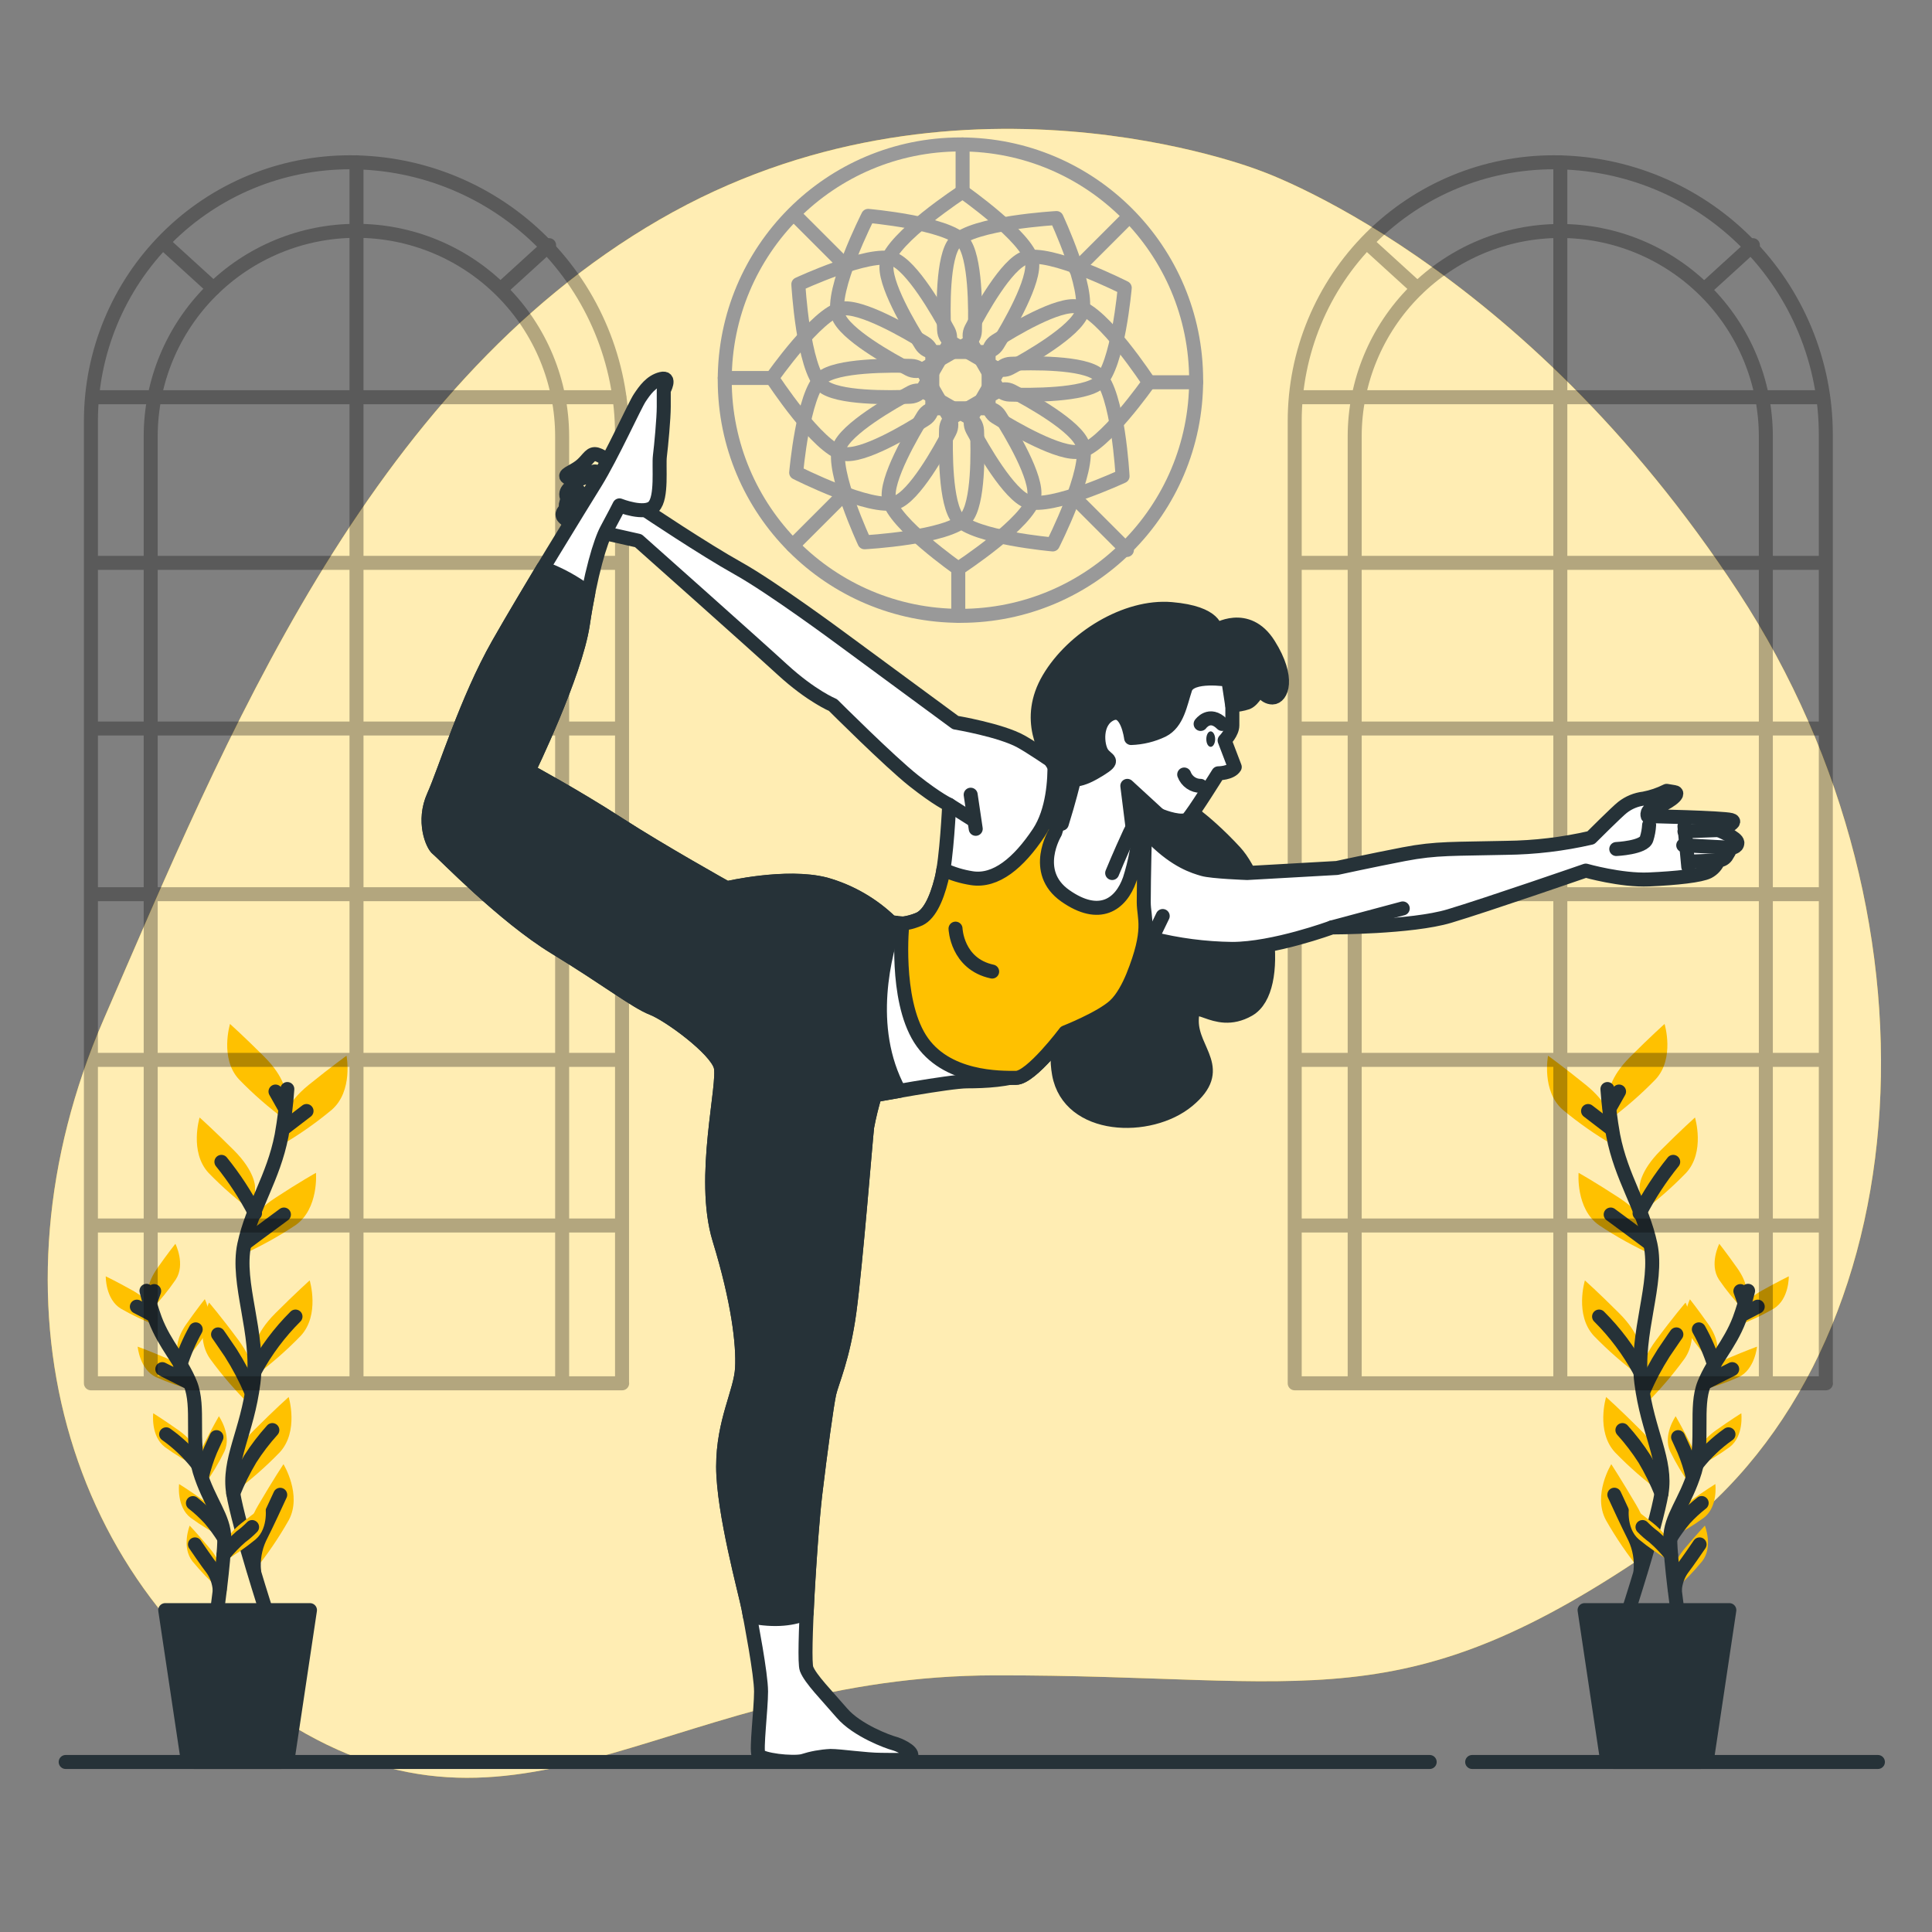 <svg width="138" height="138" viewBox="0 0 138 138" fill="none" xmlns="http://www.w3.org/2000/svg">
<rect x="0" y="0" width="138" height="138" fill="#808080" stroke="none"/>
<path d="M89.929 12.161C89.929 12.161 68.031 3.558 47.088 15.699C26.145 27.84 16.085 52.821 7.405 72.814C-1.275 92.808 4.59 113.555 21.089 123.4C37.588 133.244 48.267 119.707 71.045 119.668C93.823 119.629 100.042 123.182 118.597 110.35C137.153 97.519 139.725 66.066 124.178 42.305C108.631 18.544 89.929 12.161 89.929 12.161Z" fill="#FFC100"/>
<path opacity="0.7" d="M89.929 12.161C89.929 12.161 68.031 3.558 47.088 15.699C26.145 27.84 16.085 52.821 7.405 72.814C-1.275 92.808 4.59 113.555 21.089 123.4C37.588 133.244 48.267 119.707 71.045 119.668C93.823 119.629 100.042 123.182 118.597 110.35C137.153 97.519 139.725 66.066 124.178 42.305C108.631 18.544 89.929 12.161 89.929 12.161Z" fill="white"/>
<path d="M114.937 78.061C114.937 78.061 114.937 76.993 116.436 75.494C117.935 73.996 118.898 73.14 118.898 73.14C118.898 73.14 119.646 75.602 118.255 77.098C117.234 78.152 116.126 79.118 114.943 79.988L114.937 78.061Z" fill="#FFC100"/>
<path d="M117.112 84.746C117.112 84.746 117.112 83.675 118.611 82.176C120.11 80.678 121.07 79.822 121.07 79.822C121.07 79.822 121.821 82.284 120.43 83.783C119.408 84.837 118.301 85.803 117.118 86.672L117.112 84.746Z" fill="#FFC100"/>
<path d="M115.031 79.885C115.031 79.885 114.918 78.82 113.27 77.49C111.623 76.159 110.574 75.409 110.574 75.409C110.574 75.409 110.091 77.934 111.631 79.273C112.761 80.212 113.966 81.056 115.236 81.795L115.031 79.885Z" fill="#FFC100"/>
<path d="M117.659 87.768C117.659 87.768 117.435 86.722 115.655 85.56C113.875 84.398 112.757 83.774 112.757 83.774C112.757 83.774 112.539 86.338 114.214 87.511C115.435 88.328 116.722 89.04 118.062 89.642L117.659 87.768Z" fill="#FFC100"/>
<path d="M117.165 96.382C117.165 96.382 117.165 95.311 115.666 93.812C114.167 92.314 113.207 91.458 113.207 91.458C113.207 91.458 112.456 93.92 113.847 95.419C114.869 96.473 115.977 97.439 117.159 98.308L117.165 96.382Z" fill="#FFC100"/>
<path d="M117.19 98.482C117.19 98.482 117.038 97.422 118.294 95.722C119.549 94.022 120.397 93.042 120.397 93.042C120.397 93.042 121.501 95.372 120.322 97.053C119.459 98.241 118.498 99.356 117.449 100.384L117.19 98.482Z" fill="#FFC100"/>
<path d="M118.68 104.706C118.68 104.706 118.68 103.635 117.181 102.139C115.683 100.643 114.722 99.785 114.722 99.785C114.722 99.785 113.971 102.244 115.362 103.743C116.384 104.797 117.492 105.764 118.674 106.633L118.68 104.706Z" fill="#FFC100"/>
<path d="M117.667 110.35C117.667 110.35 117.943 109.315 116.867 107.485C115.79 105.656 115.092 104.585 115.092 104.585C115.092 104.585 113.742 106.776 114.708 108.578C115.434 109.857 116.265 111.073 117.192 112.213L117.667 110.35Z" fill="#FFC100"/>
<path d="M114.816 77.788C114.893 78.898 115.03 80.004 115.227 81.1C115.818 84.158 117.3 86.134 117.891 88.897C118.481 91.66 116.787 95.22 117.239 98.769C117.692 102.319 119.075 104.289 118.68 106.663C118.285 109.037 116.196 115.456 116.196 115.456" stroke="#263238" stroke-linecap="round" stroke-linejoin="round"/>
<path d="M115.048 80.595L113.433 79.358" stroke="#263238" stroke-linecap="round" stroke-linejoin="round"/>
<path d="M114.971 79.168L115.647 77.967" stroke="#263238" stroke-linecap="round" stroke-linejoin="round"/>
<path d="M117.789 88.781C117.789 88.781 116.436 87.768 115.048 86.752" stroke="#263238" stroke-linecap="round" stroke-linejoin="round"/>
<path d="M117.112 86.664C117.786 85.361 118.591 84.13 119.514 82.99" stroke="#263238" stroke-linecap="round" stroke-linejoin="round"/>
<path d="M117.112 97.903C116.34 96.482 115.366 95.18 114.22 94.039" stroke="#263238" stroke-linecap="round" stroke-linejoin="round"/>
<path d="M117.375 99.407C117.785 98.441 118.275 97.512 118.84 96.628C119.627 95.463 119.74 95.314 119.74 95.314" stroke="#263238" stroke-linecap="round" stroke-linejoin="round"/>
<path d="M118.68 106.674C118.338 105.823 117.931 105 117.463 104.212C116.995 103.482 116.468 102.791 115.887 102.148" stroke="#263238" stroke-linecap="round" stroke-linejoin="round"/>
<path d="M117.179 112.213C117.256 111.401 117.116 110.583 116.773 109.842C116.221 108.755 115.572 107.328 115.31 106.765" stroke="#263238" stroke-linecap="round" stroke-linejoin="round"/>
<path d="M124.752 92.358C124.752 92.358 124.871 91.687 124.092 90.583C123.314 89.479 122.806 88.842 122.806 88.842C122.806 88.842 122.069 90.302 122.779 91.395C123.305 92.166 123.896 92.892 124.545 93.564L124.752 92.358Z" fill="#FFC100"/>
<path d="M122.66 96.324C122.66 96.324 122.776 95.651 121.998 94.549C121.219 93.448 120.711 92.808 120.711 92.808C120.711 92.808 119.974 94.268 120.684 95.358C121.211 96.13 121.802 96.857 122.45 97.53L122.66 96.324Z" fill="#FFC100"/>
<path d="M124.49 93.49C124.49 93.49 124.677 92.835 125.856 92.178C127.035 91.522 127.771 91.166 127.771 91.166C127.771 91.166 127.802 92.805 126.69 93.478C125.879 93.945 125.032 94.343 124.156 94.668L124.49 93.49Z" fill="#FFC100"/>
<path d="M121.992 98.154C121.992 98.154 122.246 97.522 123.488 96.995C124.73 96.468 125.5 96.189 125.5 96.189C125.5 96.189 125.356 97.82 124.181 98.372C123.326 98.752 122.44 99.059 121.534 99.291L121.992 98.154Z" fill="#FFC100"/>
<path d="M121.363 103.602C121.363 103.602 121.479 102.931 122.58 102.156C123.681 101.38 124.379 100.947 124.379 100.947C124.379 100.947 124.581 102.57 123.551 103.359C122.796 103.909 121.995 104.395 121.159 104.811L121.363 103.602Z" fill="#FFC100"/>
<path d="M121.12 104.919C121.12 104.919 121.33 104.27 120.717 103.069C120.104 101.869 119.69 101.16 119.69 101.16C119.69 101.16 118.752 102.504 119.301 103.682C119.712 104.521 120.193 105.325 120.739 106.083L121.12 104.919Z" fill="#FFC100"/>
<path d="M119.232 110.331C119.232 110.331 119.155 109.655 118.1 108.816C117.046 107.977 116.373 107.505 116.373 107.505C116.373 107.505 116.077 109.117 117.065 109.961C117.789 110.554 118.561 111.085 119.373 111.548L119.232 110.331Z" fill="#FFC100"/>
<path d="M119.508 108.661C119.508 108.661 119.624 107.991 120.728 107.212C121.832 106.434 122.525 106.003 122.525 106.003C122.525 106.003 122.729 107.629 121.697 108.416C120.94 108.966 120.139 109.452 119.301 109.867L119.508 108.661Z" fill="#FFC100"/>
<path d="M119.53 112.307C119.53 112.307 119.475 111.628 120.344 110.599C121.214 109.569 121.777 108.973 121.777 108.973C121.777 108.973 122.384 110.494 121.584 111.518C120.991 112.242 120.339 112.915 119.635 113.53L119.53 112.307Z" fill="#FFC100"/>
<path d="M124.862 92.201C124.693 92.891 124.487 93.572 124.244 94.24C123.54 96.092 122.398 97.171 121.727 98.838C121.056 100.505 121.727 102.926 121.065 105.101C120.402 107.276 119.312 108.366 119.304 109.895C119.295 111.424 119.897 115.669 119.897 115.669" stroke="#263238" stroke-linecap="round" stroke-linejoin="round"/>
<path d="M124.404 93.934L125.552 93.332" stroke="#263238" stroke-linecap="round" stroke-linejoin="round"/>
<path d="M124.606 93.048L124.313 92.22" stroke="#263238" stroke-linecap="round" stroke-linejoin="round"/>
<path d="M121.796 98.769C121.796 98.769 122.754 98.281 123.728 97.795" stroke="#263238" stroke-linecap="round" stroke-linejoin="round"/>
<path d="M122.45 97.519C122.171 96.629 121.801 95.77 121.346 94.955" stroke="#263238" stroke-linecap="round" stroke-linejoin="round"/>
<path d="M121.23 104.563C121.869 103.755 122.621 103.044 123.463 102.451" stroke="#263238" stroke-linecap="round" stroke-linejoin="round"/>
<path d="M120.902 105.476C120.749 104.826 120.543 104.19 120.286 103.575C119.919 102.76 119.864 102.653 119.864 102.653" stroke="#263238" stroke-linecap="round" stroke-linejoin="round"/>
<path d="M119.356 111.054C118.984 110.592 118.571 110.163 118.122 109.773C117.837 109.563 117.569 109.329 117.322 109.075" stroke="#263238" stroke-linecap="round" stroke-linejoin="round"/>
<path d="M119.304 109.895C119.611 109.398 119.955 108.926 120.333 108.482C120.706 108.075 121.113 107.699 121.548 107.359" stroke="#263238" stroke-linecap="round" stroke-linejoin="round"/>
<path d="M119.635 113.53C119.673 113.012 119.85 112.513 120.146 112.086C120.618 111.465 121.172 110.64 121.399 110.314" stroke="#263238" stroke-linecap="round" stroke-linejoin="round"/>
<path d="M115.227 125.856H121.481C121.612 125.856 121.737 125.804 121.829 125.712C121.921 125.62 121.973 125.495 121.973 125.365L123.524 115.009H113.185L114.736 125.365C114.736 125.495 114.788 125.62 114.88 125.712C114.972 125.804 115.097 125.856 115.227 125.856Z" fill="#263238" stroke="#263238" stroke-linecap="round" stroke-linejoin="round"/>
<path d="M20.388 78.061C20.388 78.061 20.388 76.993 18.889 75.494C17.391 73.996 16.43 73.14 16.43 73.14C16.43 73.14 15.68 75.602 17.071 77.098C18.092 78.152 19.2 79.118 20.383 79.988L20.388 78.061Z" fill="#FFC100"/>
<path d="M18.216 84.746C18.216 84.746 18.216 83.675 16.72 82.176C15.224 80.678 14.258 79.822 14.258 79.822C14.258 79.822 13.51 82.284 14.901 83.783C15.924 84.834 17.033 85.797 18.216 86.664V84.746Z" fill="#FFC100"/>
<path d="M20.294 79.885C20.294 79.885 20.407 78.82 22.055 77.49C23.703 76.159 24.752 75.409 24.752 75.409C24.752 75.409 25.238 77.934 23.695 79.273C22.566 80.213 21.36 81.056 20.09 81.795L20.294 79.885Z" fill="#FFC100"/>
<path d="M17.664 87.768C17.664 87.768 17.89 86.722 19.668 85.56C21.445 84.398 22.569 83.774 22.569 83.774C22.569 83.774 22.784 86.338 21.111 87.511C19.885 88.328 18.592 89.041 17.247 89.642L17.664 87.768Z" fill="#FFC100"/>
<path d="M18.161 96.382C18.161 96.382 18.161 95.311 19.66 93.812C21.158 92.314 22.121 91.458 22.121 91.458C22.121 91.458 22.869 93.92 21.478 95.419C20.457 96.473 19.349 97.439 18.166 98.308L18.161 96.382Z" fill="#FFC100"/>
<path d="M18.136 98.482C18.136 98.482 18.288 97.422 17.032 95.722C15.776 94.022 14.932 93.042 14.932 93.042C14.932 93.042 13.828 95.372 15.003 97.053C15.867 98.241 16.828 99.356 17.877 100.384L18.136 98.482Z" fill="#FFC100"/>
<path d="M16.659 104.706C16.659 104.706 16.659 103.635 18.158 102.139C19.657 100.643 20.62 99.785 20.62 99.785C20.62 99.785 21.368 102.244 19.977 103.743C18.956 104.797 17.848 105.764 16.665 106.633L16.659 104.706Z" fill="#FFC100"/>
<path d="M17.664 110.35C17.664 110.35 17.388 109.315 18.462 107.485C19.535 105.656 20.247 104.585 20.247 104.585C20.247 104.585 21.594 106.776 20.628 108.578C19.904 109.858 19.073 111.074 18.144 112.213L17.664 110.35Z" fill="#FFC100"/>
<path d="M20.523 77.788C20.448 78.898 20.311 80.004 20.115 81.1C19.521 84.158 18.042 86.134 17.449 88.897C16.855 91.66 18.553 95.22 18.103 98.769C17.653 102.319 16.265 104.289 16.659 106.663C17.054 109.037 19.127 115.445 19.127 115.445" stroke="#263238" stroke-linecap="round" stroke-linejoin="round"/>
<path d="M20.28 80.595L21.895 79.358" stroke="#263238" stroke-linecap="round" stroke-linejoin="round"/>
<path d="M20.355 79.168L19.679 77.967" stroke="#263238" stroke-linecap="round" stroke-linejoin="round"/>
<path d="M17.54 88.781C17.54 88.781 18.889 87.768 20.28 86.752" stroke="#263238" stroke-linecap="round" stroke-linejoin="round"/>
<path d="M18.216 86.664C17.542 85.361 16.738 84.13 15.815 82.99" stroke="#263238" stroke-linecap="round" stroke-linejoin="round"/>
<path d="M18.216 97.903C18.987 96.481 19.96 95.18 21.106 94.039" stroke="#263238" stroke-linecap="round" stroke-linejoin="round"/>
<path d="M17.94 99.407C17.53 98.442 17.04 97.512 16.477 96.628C15.688 95.463 15.575 95.314 15.575 95.314" stroke="#263238" stroke-linecap="round" stroke-linejoin="round"/>
<path d="M16.659 106.674C17.001 105.823 17.408 105 17.877 104.212C18.344 103.482 18.871 102.791 19.453 102.148" stroke="#263238" stroke-linecap="round" stroke-linejoin="round"/>
<path d="M18.147 112.213C18.07 111.403 18.21 110.587 18.553 109.848C19.105 108.761 19.753 107.334 20.015 106.771" stroke="#263238" stroke-linecap="round" stroke-linejoin="round"/>
<path d="M10.579 92.358C10.579 92.358 10.463 91.687 11.239 90.583C12.014 89.479 12.528 88.842 12.528 88.842C12.528 88.842 13.265 90.302 12.555 91.395C12.028 92.166 11.438 92.892 10.789 93.564L10.579 92.358Z" fill="#FFC100"/>
<path d="M12.668 96.324C12.668 96.324 12.553 95.651 13.328 94.549C14.104 93.448 14.628 92.797 14.628 92.797C14.628 92.797 15.365 94.257 14.653 95.347C14.126 96.119 13.535 96.846 12.886 97.519L12.668 96.324Z" fill="#FFC100"/>
<path d="M10.836 93.49C10.836 93.49 10.648 92.835 9.472 92.178C8.297 91.522 7.554 91.166 7.554 91.166C7.554 91.166 7.524 92.805 8.639 93.478C9.449 93.945 10.296 94.343 11.172 94.668L10.836 93.49Z" fill="#FFC100"/>
<path d="M13.339 98.154C13.339 98.154 13.085 97.522 11.846 96.995C10.607 96.468 9.834 96.189 9.834 96.189C9.834 96.189 9.975 97.82 11.153 98.372C12.008 98.752 12.893 99.059 13.8 99.291L13.339 98.154Z" fill="#FFC100"/>
<path d="M13.963 103.602C13.963 103.602 13.847 102.931 12.746 102.156C11.645 101.38 10.946 100.947 10.946 100.947C10.946 100.947 10.745 102.57 11.774 103.359C12.53 103.909 13.33 104.395 14.167 104.811L13.963 103.602Z" fill="#FFC100"/>
<path d="M14.209 104.919C14.209 104.919 13.996 104.27 14.609 103.069C15.221 101.869 15.635 101.16 15.635 101.16C15.635 101.16 16.574 102.504 16.027 103.682C15.615 104.521 15.133 105.324 14.587 106.083L14.209 104.919Z" fill="#FFC100"/>
<path d="M16.088 110.331C16.088 110.331 16.165 109.655 17.222 108.816C18.279 107.977 18.947 107.505 18.947 107.505C18.947 107.505 19.243 109.117 18.255 109.961C17.531 110.554 16.759 111.085 15.947 111.548L16.088 110.331Z" fill="#FFC100"/>
<path d="M15.809 108.661C15.809 108.661 15.693 107.991 14.592 107.212C13.491 106.434 12.793 106.003 12.793 106.003C12.793 106.003 12.591 107.629 13.621 108.416C14.374 108.965 15.173 109.451 16.008 109.867L15.809 108.661Z" fill="#FFC100"/>
<path d="M15.796 112.307C15.796 112.307 15.853 111.628 14.984 110.599C14.115 109.569 13.549 108.973 13.549 108.973C13.549 108.973 12.942 110.494 13.742 111.518C14.334 112.242 14.986 112.915 15.691 113.53L15.796 112.307Z" fill="#FFC100"/>
<path d="M10.463 92.201C10.632 92.891 10.838 93.572 11.081 94.24C11.785 96.092 12.928 97.171 13.598 98.838C14.269 100.505 13.598 102.926 14.261 105.101C14.923 107.276 16.014 108.366 16.022 109.895C16.03 111.424 15.428 115.669 15.428 115.669" stroke="#263238" stroke-linecap="round" stroke-linejoin="round"/>
<path d="M10.921 93.934L9.776 93.332" stroke="#263238" stroke-linecap="round" stroke-linejoin="round"/>
<path d="M10.72 93.048L11.012 92.22" stroke="#263238" stroke-linecap="round" stroke-linejoin="round"/>
<path d="M13.524 98.769C13.524 98.769 12.566 98.281 11.592 97.795" stroke="#263238" stroke-linecap="round" stroke-linejoin="round"/>
<path d="M12.875 97.519C13.155 96.629 13.525 95.77 13.979 94.955" stroke="#263238" stroke-linecap="round" stroke-linejoin="round"/>
<path d="M14.095 104.563C13.458 103.756 12.708 103.044 11.868 102.451" stroke="#263238" stroke-linecap="round" stroke-linejoin="round"/>
<path d="M14.424 105.476C14.576 104.826 14.782 104.19 15.039 103.575C15.409 102.76 15.461 102.653 15.461 102.653" stroke="#263238" stroke-linecap="round" stroke-linejoin="round"/>
<path d="M15.972 111.054C16.344 110.592 16.756 110.163 17.203 109.773C17.489 109.562 17.758 109.329 18.006 109.075" stroke="#263238" stroke-linecap="round" stroke-linejoin="round"/>
<path d="M16.022 109.895C15.715 109.398 15.371 108.926 14.992 108.482C14.62 108.076 14.215 107.702 13.781 107.364" stroke="#263238" stroke-linecap="round" stroke-linejoin="round"/>
<path d="M15.691 113.53C15.652 113.012 15.476 112.513 15.18 112.086C14.708 111.465 14.153 110.64 13.927 110.314" stroke="#263238" stroke-linecap="round" stroke-linejoin="round"/>
<path d="M20.098 125.856H13.844C13.714 125.856 13.589 125.804 13.497 125.712C13.405 125.62 13.353 125.495 13.353 125.365L11.802 115.009H22.141L20.59 125.365C20.59 125.495 20.538 125.62 20.446 125.712C20.354 125.804 20.229 125.856 20.098 125.856Z" fill="#263238" stroke="#263238" stroke-linecap="round" stroke-linejoin="round"/>
<g opacity="0.3">
<path d="M130.424 98.808H92.479V30.084C92.479 25.18 94.428 20.476 97.895 17.008C101.363 13.54 106.067 11.592 110.971 11.592C116.128 11.592 121.074 13.641 124.72 17.287C128.367 20.933 130.415 25.879 130.415 31.036V98.808H130.424Z" stroke="black" stroke-linecap="round" stroke-linejoin="round"/>
<path d="M126.132 98.604V31.188C126.132 29.259 125.752 27.349 125.014 25.567C124.276 23.785 123.194 22.166 121.83 20.802C120.466 19.438 118.847 18.356 117.064 17.617C115.282 16.879 113.372 16.499 111.443 16.499C107.549 16.502 103.815 18.05 101.062 20.804C98.309 23.559 96.763 27.294 96.763 31.188V98.615" stroke="black" stroke-linecap="round" stroke-linejoin="round"/>
<path d="M111.452 11.592V98.706" stroke="black" stroke-linecap="round" stroke-linejoin="round"/>
<path d="M130.22 28.373H92.733" stroke="black" stroke-linecap="round" stroke-linejoin="round"/>
<path d="M130.22 40.205H92.733" stroke="black" stroke-linecap="round" stroke-linejoin="round"/>
<path d="M130.22 52.037H92.733" stroke="black" stroke-linecap="round" stroke-linejoin="round"/>
<path d="M130.22 63.872H92.733" stroke="black" stroke-linecap="round" stroke-linejoin="round"/>
<path d="M130.22 75.704H92.733" stroke="black" stroke-linecap="round" stroke-linejoin="round"/>
<path d="M130.22 87.536H92.733" stroke="black" stroke-linecap="round" stroke-linejoin="round"/>
<path d="M125.207 17.512L121.81 20.609" stroke="black" stroke-linecap="round" stroke-linejoin="round"/>
<path d="M97.837 17.512L101.237 20.609" stroke="black" stroke-linecap="round" stroke-linejoin="round"/>
</g>
<path d="M70.33 25.144H66.712C66.53 25.143 66.351 25.097 66.192 25.009C66.033 24.922 65.898 24.795 65.801 24.641C65.012 23.394 63.069 20.156 63.342 18.798C63.715 16.977 68.757 13.695 68.757 13.695C68.757 13.695 73.377 16.927 73.709 18.644C73.985 20.024 72.033 23.358 71.247 24.633C71.15 24.789 71.015 24.918 70.855 25.007C70.694 25.096 70.514 25.143 70.33 25.144Z" stroke="#999999" stroke-linecap="round" stroke-linejoin="round"/>
<path d="M69.094 24.547L65.964 26.358C65.806 26.449 65.628 26.498 65.446 26.501C65.264 26.505 65.085 26.462 64.924 26.377C63.615 25.696 60.314 23.86 59.873 22.549C59.282 20.785 62.009 15.42 62.009 15.42C62.009 15.42 67.628 15.909 68.774 17.233C69.698 18.302 69.679 22.152 69.635 23.65C69.629 23.834 69.576 24.012 69.481 24.17C69.387 24.327 69.253 24.457 69.094 24.547Z" stroke="#999999" stroke-linecap="round" stroke-linejoin="round"/>
<path d="M67.725 24.652L65.917 27.785C65.828 27.945 65.699 28.079 65.544 28.175C65.388 28.272 65.211 28.328 65.028 28.337C63.552 28.4 59.784 28.464 58.738 27.545C57.358 26.314 57.024 20.303 57.024 20.303C57.024 20.303 62.133 17.918 63.786 18.492C65.122 18.956 67.032 22.301 67.742 23.62C67.826 23.78 67.869 23.958 67.866 24.138C67.863 24.319 67.814 24.496 67.725 24.652Z" stroke="#999999" stroke-linecap="round" stroke-linejoin="round"/>
<path d="M66.593 25.428V29.044C66.593 29.225 66.547 29.404 66.459 29.563C66.371 29.723 66.245 29.857 66.091 29.954C64.843 30.746 61.606 32.69 60.248 32.413C58.426 32.044 55.145 26.998 55.145 26.998C55.145 26.998 58.377 22.378 60.093 22.05C61.474 21.774 64.808 23.725 66.083 24.512C66.239 24.608 66.368 24.743 66.457 24.904C66.546 25.064 66.593 25.244 66.593 25.428Z" stroke="#999999" stroke-linecap="round" stroke-linejoin="round"/>
<path d="M65.997 26.664L67.808 29.808C67.898 29.965 67.947 30.143 67.951 30.324C67.954 30.506 67.912 30.685 67.827 30.846C67.145 32.157 65.31 35.458 63.999 35.897C62.235 36.487 56.87 33.76 56.87 33.76C56.87 33.76 57.358 28.144 58.68 26.998C59.751 26.071 63.601 26.093 65.1 26.137C65.282 26.142 65.46 26.192 65.617 26.285C65.774 26.377 65.905 26.508 65.997 26.664Z" stroke="#999999" stroke-linecap="round" stroke-linejoin="round"/>
<path d="M66.102 28.033L69.235 29.841C69.394 29.93 69.529 30.059 69.626 30.214C69.722 30.37 69.778 30.547 69.787 30.73C69.85 32.206 69.911 35.974 68.995 37.02C67.763 38.414 61.752 38.734 61.752 38.734C61.752 38.734 59.368 33.625 59.942 31.969C60.403 30.633 63.751 28.726 65.07 28.017C65.229 27.932 65.407 27.89 65.588 27.892C65.769 27.895 65.945 27.944 66.102 28.033Z" stroke="#999999" stroke-linecap="round" stroke-linejoin="round"/>
<path d="M66.878 29.165H70.493C70.675 29.165 70.854 29.211 71.013 29.299C71.172 29.387 71.307 29.514 71.404 29.667C72.196 30.912 74.139 34.152 73.863 35.507C73.493 37.332 68.448 40.613 68.448 40.613C68.448 40.613 63.828 37.381 63.499 35.662C63.223 34.282 65.175 30.948 65.961 29.675C66.058 29.52 66.193 29.391 66.353 29.301C66.513 29.212 66.694 29.165 66.878 29.165Z" stroke="#999999" stroke-linecap="round" stroke-linejoin="round"/>
<path d="M68.114 29.758L71.247 27.951C71.404 27.86 71.581 27.81 71.763 27.806C71.944 27.802 72.124 27.844 72.284 27.928C73.595 28.613 76.896 30.446 77.335 31.759C77.926 33.523 75.199 38.888 75.199 38.888C75.199 38.888 69.582 38.397 68.437 37.075C67.51 36.007 67.532 32.157 67.576 30.658C67.582 30.475 67.634 30.296 67.728 30.139C67.823 29.981 67.955 29.85 68.114 29.758Z" stroke="#999999" stroke-linecap="round" stroke-linejoin="round"/>
<path d="M69.48 29.656L71.291 26.521C71.382 26.364 71.511 26.233 71.666 26.139C71.822 26.045 71.998 25.993 72.18 25.985C73.656 25.922 77.424 25.858 78.47 26.775C79.863 28.009 80.183 34.017 80.183 34.017C80.183 34.017 75.072 36.402 73.416 35.83C72.08 35.367 70.173 32.022 69.461 30.702C69.375 30.541 69.332 30.36 69.335 30.177C69.338 29.994 69.388 29.815 69.48 29.656Z" stroke="#999999" stroke-linecap="round" stroke-linejoin="round"/>
<path d="M70.615 28.881V25.262C70.615 25.081 70.661 24.902 70.749 24.744C70.837 24.585 70.963 24.451 71.117 24.354C72.362 23.562 75.602 21.619 76.957 21.895C78.781 22.265 82.063 27.307 82.063 27.307C82.063 27.307 78.831 31.928 77.112 32.259C75.732 32.535 72.398 30.584 71.123 29.797C70.967 29.7 70.839 29.565 70.75 29.404C70.661 29.244 70.615 29.064 70.615 28.881Z" stroke="#999999" stroke-linecap="round" stroke-linejoin="round"/>
<path d="M71.208 27.644L69.4 24.512C69.309 24.354 69.26 24.176 69.256 23.994C69.252 23.812 69.294 23.632 69.378 23.471C70.063 22.163 71.895 18.862 73.209 18.42C74.973 17.83 80.338 20.559 80.338 20.559C80.338 20.559 79.847 26.176 78.525 27.324C77.457 28.249 73.604 28.229 72.108 28.185C71.924 28.179 71.745 28.126 71.588 28.031C71.43 27.937 71.299 27.803 71.208 27.644Z" stroke="#999999" stroke-linecap="round" stroke-linejoin="round"/>
<path d="M71.106 26.275L67.971 24.467C67.814 24.376 67.683 24.247 67.589 24.092C67.495 23.936 67.442 23.76 67.435 23.579C67.372 22.102 67.308 18.335 68.224 17.289C69.458 15.909 75.467 15.575 75.467 15.575C75.467 15.575 77.851 20.683 77.28 22.337C76.816 23.672 73.471 25.582 72.152 26.292C71.991 26.379 71.81 26.423 71.627 26.42C71.444 26.417 71.264 26.367 71.106 26.275Z" stroke="#999999" stroke-linecap="round" stroke-linejoin="round"/>
<path d="M68.603 43.989C77.901 43.989 85.439 36.451 85.439 27.153C85.439 17.855 77.901 10.317 68.603 10.317C59.304 10.317 51.767 17.855 51.767 27.153C51.767 36.451 59.304 43.989 68.603 43.989Z" stroke="#999999" stroke-linecap="round" stroke-linejoin="round"/>
<path d="M68.757 13.695V10.317" stroke="#999999" stroke-linecap="round" stroke-linejoin="round"/>
<path d="M68.448 40.613V43.989" stroke="#999999" stroke-linecap="round" stroke-linejoin="round"/>
<path d="M82.063 27.307H85.439" stroke="#999999" stroke-linecap="round" stroke-linejoin="round"/>
<path d="M55.145 26.998H51.767" stroke="#999999" stroke-linecap="round" stroke-linejoin="round"/>
<path d="M60.256 18.837L56.831 15.412" stroke="#999999" stroke-linecap="round" stroke-linejoin="round"/>
<path d="M76.758 35.546L80.493 39.283" stroke="#999999" stroke-linecap="round" stroke-linejoin="round"/>
<path d="M76.861 19.251L80.597 15.517" stroke="#999999" stroke-linecap="round" stroke-linejoin="round"/>
<path d="M60.256 35.339L56.621 38.971" stroke="#999999" stroke-linecap="round" stroke-linejoin="round"/>
<g opacity="0.3">
<path d="M44.439 98.808H6.494L6.494 30.084C6.494 25.18 8.443 20.476 11.911 17.008C15.378 13.54 20.082 11.592 24.986 11.592C30.143 11.592 35.089 13.641 38.735 17.287C42.382 20.933 44.431 25.879 44.431 31.036L44.431 98.808H44.439Z" stroke="black" stroke-linecap="round" stroke-linejoin="round"/>
<path d="M40.153 98.604V31.188C40.154 29.258 39.775 27.347 39.038 25.564C38.3 23.78 37.218 22.16 35.854 20.794C34.49 19.429 32.87 18.346 31.087 17.607C29.305 16.869 27.394 16.488 25.464 16.488C23.533 16.487 21.621 16.866 19.837 17.604C18.053 18.342 16.431 19.425 15.066 20.79C13.701 22.156 12.618 23.777 11.88 25.561C11.142 27.345 10.763 29.257 10.764 31.188V98.615" stroke="black" stroke-linecap="round" stroke-linejoin="round"/>
<path d="M25.464 11.592V98.706" stroke="black" stroke-linecap="round" stroke-linejoin="round"/>
<path d="M44.234 28.373H6.745" stroke="black" stroke-linecap="round" stroke-linejoin="round"/>
<path d="M44.234 40.205H6.745" stroke="black" stroke-linecap="round" stroke-linejoin="round"/>
<path d="M44.234 52.037H6.745" stroke="black" stroke-linecap="round" stroke-linejoin="round"/>
<path d="M44.234 63.872H6.745" stroke="black" stroke-linecap="round" stroke-linejoin="round"/>
<path d="M44.234 75.704H6.745" stroke="black" stroke-linecap="round" stroke-linejoin="round"/>
<path d="M44.234 87.536H6.745" stroke="black" stroke-linecap="round" stroke-linejoin="round"/>
<path d="M39.222 17.512L35.822 20.609" stroke="black" stroke-linecap="round" stroke-linejoin="round"/>
<path d="M11.851 17.512L15.249 20.609" stroke="black" stroke-linecap="round" stroke-linejoin="round"/>
</g>
<path d="M84.224 57.408C84.224 57.408 85.938 58.399 88.196 60.836C90.454 63.273 91.715 70.672 89.187 72.116C86.659 73.559 85.127 70.764 85.127 72.927C85.127 75.091 87.564 76.358 84.851 78.613C82.138 80.868 76.367 80.689 75.646 76.72C74.926 72.751 78.171 70.311 78.713 67.695C79.253 65.078 78.533 59.933 79.074 57.949C79.615 55.965 81.246 55.862 84.224 57.408Z" fill="#263238" stroke="#263238" stroke-linecap="round" stroke-linejoin="round"/>
<path d="M43.536 32.987C43.536 32.987 42.852 32.435 42.485 32.435C42.118 32.435 41.958 32.899 41.43 33.31C40.903 33.722 40.114 33.926 40.586 34.139C40.84 34.236 41.116 34.264 41.385 34.219C41.654 34.174 41.906 34.057 42.115 33.882C42.537 33.52 42.537 33.727 42.852 33.777L43.169 33.829L43.536 32.987Z" stroke="#263238" stroke-linecap="round" stroke-linejoin="round"/>
<path d="M42.694 34.169C42.694 34.169 41.273 33.912 41.165 34.323C41.108 34.487 41.104 34.665 41.154 34.831C41.203 34.998 41.304 35.145 41.441 35.251C41.666 35.373 41.928 35.41 42.178 35.353L42.694 34.169Z" stroke="#263238" stroke-linecap="round" stroke-linejoin="round"/>
<path d="M41.06 34.633C41.06 34.633 40.271 34.942 40.481 35.507C40.691 36.073 41.585 36.175 41.585 36.175L41.902 35.507C41.526 35.326 41.228 35.015 41.06 34.633Z" stroke="#263238" stroke-linecap="round" stroke-linejoin="round"/>
<path d="M40.533 35.714C40.416 35.916 40.379 36.154 40.428 36.382C40.533 36.691 41.165 36.948 41.165 36.948L41.588 36.175C41.588 36.175 40.586 35.919 40.533 35.714Z" stroke="#263238" stroke-linecap="round" stroke-linejoin="round"/>
<path d="M40.428 36.382C40.428 36.382 40.061 36.589 40.219 36.896C40.292 36.997 40.386 37.082 40.494 37.145C40.603 37.208 40.723 37.247 40.848 37.26L41.163 36.951C41.163 36.951 40.481 36.589 40.428 36.382Z" stroke="#263238" stroke-linecap="round" stroke-linejoin="round"/>
<path d="M77.906 56.304C77.906 56.304 74.388 53.779 72.939 52.967C71.49 52.156 68.246 51.612 68.246 51.612L60.033 45.568C60.033 45.568 55.161 41.958 52.724 40.6C50.287 39.242 46.136 36.46 46.136 36.46L43.796 33.12L41.179 37.63L45.595 38.623C45.595 38.623 53.82 45.935 55.887 47.831C57.955 49.727 59.497 50.359 59.497 50.359C59.497 50.359 63.56 54.419 65.274 55.771C66.988 57.124 67.799 57.485 67.799 57.485C67.799 57.485 67.62 61.366 67.247 62.812C66.875 64.258 66.345 65.429 65.533 65.699C65.186 65.838 64.823 65.931 64.451 65.975C64.451 65.975 63.9 71.299 65.713 74.186C67.526 77.073 71.49 76.985 72.571 76.985C73.653 76.985 76.09 73.736 76.09 73.736C76.09 73.736 78.619 72.743 79.609 71.84C80.6 70.938 82.267 67.032 82.267 67.032C84.143 67.504 86.068 67.755 88.003 67.78C90.981 67.78 95.132 66.246 95.132 66.246C95.132 66.246 100.817 66.246 103.525 65.434C106.232 64.623 113.27 62.186 113.27 62.186C113.27 62.186 115.796 62.906 117.783 62.818C119.77 62.729 121.481 62.542 122.022 62.266C122.354 62.092 122.611 61.804 122.745 61.454C122.852 61.453 122.958 61.428 123.053 61.38C123.149 61.332 123.233 61.263 123.297 61.178C123.426 60.977 123.543 60.769 123.648 60.554C123.648 60.554 124.098 60.554 124.098 60.193C124.098 59.831 122.745 59.29 122.745 59.29C122.745 59.29 124.28 58.738 123.648 58.57C123.016 58.402 117.692 58.294 117.692 58.294C117.692 58.294 117.513 57.841 118.244 57.662C118.975 57.483 120.14 56.668 119.599 56.58L119.047 56.489C118.534 56.747 117.988 56.933 117.424 57.041C116.864 57.105 116.333 57.324 115.89 57.673C115.528 57.949 113.635 59.84 113.635 59.84C111.651 60.296 109.623 60.538 107.588 60.56C103.889 60.651 102.62 60.56 100.279 61.013C97.939 61.465 95.496 61.998 95.496 61.998L89.087 62.359C89.087 62.359 86.562 62.268 85.93 62.083C85.298 61.898 84.037 61.531 82.411 59.917C81.192 58.748 79.895 57.663 78.53 56.668L77.906 56.304Z" fill="white" stroke="#263238" stroke-linecap="round" stroke-linejoin="round"/>
<path d="M122.757 59.29L120.319 59.381" stroke="#263238" stroke-linecap="round" stroke-linejoin="round"/>
<path d="M123.659 60.554L120.231 60.375" stroke="#263238" stroke-linecap="round" stroke-linejoin="round"/>
<path d="M122.757 61.457L120.59 61.548" stroke="#263238" stroke-linecap="round" stroke-linejoin="round"/>
<path d="M120.319 59.02L120.59 61.91" stroke="#263238" stroke-linecap="round" stroke-linejoin="round"/>
<path d="M117.794 58.931C117.775 59.268 117.714 59.601 117.612 59.922C117.432 60.554 115.448 60.645 115.448 60.645" stroke="#263238" stroke-linecap="round" stroke-linejoin="round"/>
<path d="M95.143 66.24L100.196 64.888" stroke="#263238" stroke-linecap="round" stroke-linejoin="round"/>
<path d="M82.278 67.027L83.051 65.429" stroke="#263238" stroke-linecap="round" stroke-linejoin="round"/>
<path d="M67.799 57.485L69.513 58.57" stroke="#263238" stroke-linecap="round" stroke-linejoin="round"/>
<path d="M69.334 56.765L69.695 59.202" stroke="#263238" stroke-linecap="round" stroke-linejoin="round"/>
<path d="M79.441 62.359C79.441 62.359 79.993 61.007 80.705 59.472C81.417 57.938 82.419 58.029 82.781 58.208C83.142 58.388 84.495 58.84 84.856 58.484C85.218 58.128 87.02 55.236 87.02 55.236C87.02 55.236 87.923 55.236 88.196 54.786L87.473 52.89C87.473 52.89 88.025 52.338 88.025 51.808V50.364C88.025 50.364 88.386 48.377 88.386 47.927C88.386 47.478 86.581 46.934 84.776 47.745C82.971 48.557 77.918 50.635 77.377 51.885C76.836 53.136 76.653 55.948 76.653 55.948C76.653 55.948 76.377 57.121 75.842 58.835" fill="white"/>
<path d="M79.441 62.359C79.441 62.359 79.993 61.007 80.705 59.472C81.417 57.938 82.419 58.029 82.781 58.208C83.142 58.388 84.495 58.84 84.856 58.484C85.218 58.128 87.02 55.236 87.02 55.236C87.02 55.236 87.923 55.236 88.196 54.786L87.473 52.89C87.473 52.89 88.025 52.338 88.025 51.808V50.364C88.025 50.364 88.386 48.377 88.386 47.927C88.386 47.478 86.581 46.934 84.776 47.745C82.971 48.557 77.918 50.635 77.377 51.885C76.836 53.136 76.653 55.948 76.653 55.948C76.653 55.948 76.377 57.121 75.842 58.835" stroke="#263238" stroke-linecap="round" stroke-linejoin="round"/>
<path d="M80.793 52.716C80.793 52.716 80.517 50.458 79.35 50.999C78.183 51.54 78.359 53.257 78.718 53.798C79.077 54.339 79.712 54.248 78.539 54.971C77.366 55.694 76.284 56.144 75.469 54.971C74.655 53.798 73.215 51.361 74.917 48.474C76.62 45.587 80.424 43.23 83.672 43.506C86.921 43.782 86.83 45.038 86.83 45.038C86.83 45.038 89.085 43.594 90.619 46.031C92.154 48.468 91.522 49.821 90.895 49.821C90.269 49.821 89.993 49.1 89.993 49.1C89.993 49.1 89.543 50.003 89.09 50.182C88.741 50.3 88.376 50.362 88.008 50.364L87.732 48.559C87.732 48.559 85.025 48.107 84.663 49.189C84.301 50.271 84.111 51.626 83.04 52.167C82.337 52.503 81.572 52.69 80.793 52.716Z" fill="#263238" stroke="#263238" stroke-linecap="round" stroke-linejoin="round"/>
<path d="M86.796 52.793C86.796 53.094 86.656 53.345 86.479 53.345C86.302 53.345 86.165 53.105 86.165 52.793C86.165 52.481 86.305 52.241 86.479 52.241C86.653 52.241 86.796 52.495 86.796 52.793Z" fill="#263238"/>
<path d="M85.759 51.711C85.759 51.711 86.391 50.809 87.293 51.711" stroke="#263238" stroke-linecap="round" stroke-linejoin="round"/>
<path d="M84.586 55.322C84.675 55.56 84.835 55.766 85.045 55.911C85.254 56.056 85.504 56.134 85.759 56.133" stroke="#263238" stroke-linecap="round" stroke-linejoin="round"/>
<path d="M82.781 58.208L80.523 56.133L80.885 59.02C80.885 59.02 81.42 57.576 82.781 58.208Z" fill="#263238" stroke="#263238" stroke-linecap="round" stroke-linejoin="round"/>
<path d="M64.463 65.964L63.648 65.873C62.335 64.593 60.722 63.662 58.956 63.165C56.16 62.445 51.918 63.441 51.918 63.441C51.918 63.441 47.226 60.825 44.157 58.84C41.088 56.856 37.751 55.051 37.751 55.051C37.751 55.051 41.088 48.192 41.632 44.582C42.176 40.972 42.893 38.64 43.346 37.812C43.798 36.984 44.248 36.098 44.248 36.098C44.248 36.098 46.053 36.818 46.683 36.186C47.312 35.554 47.044 33.299 47.135 32.576C47.226 31.853 47.411 29.872 47.411 29.057V27.876C47.411 27.876 47.963 26.885 47.232 27.065C46.501 27.244 46.059 27.876 45.697 28.417C45.336 28.958 43.713 32.557 42.537 34.464C41.361 36.371 37.845 42.046 35.59 46.015C33.335 49.984 31.795 55.051 30.981 56.856C30.167 58.661 30.893 60.375 31.257 60.645C31.621 60.916 35.949 65.429 39.65 67.683C43.351 69.938 45.427 71.564 46.6 72.017C47.773 72.469 51.112 74.904 51.471 76.157C51.83 77.41 50.028 84.097 51.383 88.519C52.738 92.94 53.097 96.009 53.006 97.723C52.915 99.437 51.653 101.513 51.653 104.761C51.653 108.01 53.276 113.869 53.459 114.868C53.641 115.868 54.361 119.56 54.361 120.825C54.361 122.089 53.999 124.965 54.179 125.337C54.358 125.71 56.616 125.969 57.339 125.787C57.982 125.58 58.649 125.458 59.324 125.425C60.044 125.425 61.849 125.701 62.934 125.701C64.018 125.701 65.009 125.793 65.097 125.425C65.186 125.058 64.195 124.614 63.836 124.523C63.477 124.432 61.217 123.62 60.135 122.359C59.053 121.098 57.88 119.922 57.609 119.199C57.339 118.476 57.886 109.635 58.242 106.657C58.598 103.679 59.053 100.34 59.232 99.528C59.412 98.717 60.226 97 60.676 93.661C61.126 90.321 61.849 81.207 61.94 80.487C62.083 79.726 62.267 78.973 62.492 78.232C62.492 78.232 67.816 77.239 69.08 77.239C70.344 77.239 72.149 77.147 73.052 76.687C73.954 76.226 74.134 74.79 73.14 73.709C72.146 72.627 69 71.18 67.896 69.293C67.38 68.336 66.776 67.429 66.091 66.585L64.463 65.964Z" fill="white" stroke="#263238" stroke-linecap="round" stroke-linejoin="round"/>
<path d="M63.952 65.912L63.648 65.879C62.335 64.598 60.722 63.667 58.956 63.171C56.16 62.45 51.918 63.447 51.918 63.447C51.918 63.447 47.226 60.83 44.157 58.846C41.088 56.861 37.751 55.056 37.751 55.056C37.751 55.056 41.088 48.198 41.632 44.588C41.753 43.76 41.886 43.026 42.021 42.341C41.042 41.592 39.955 40.996 38.797 40.572C37.693 42.421 36.523 44.37 35.585 46.023C33.327 49.995 31.795 55.048 30.981 56.853C30.167 58.658 30.893 60.372 31.257 60.643C31.621 60.913 35.949 65.426 39.65 67.681C43.351 69.936 45.427 71.561 46.6 72.014C47.773 72.467 51.112 74.901 51.471 76.154C51.83 77.407 50.028 84.094 51.383 88.516C52.738 92.938 53.097 96.007 53.006 97.721C52.915 99.434 51.653 101.51 51.653 104.759C51.653 108.007 53.276 113.867 53.459 114.866C53.483 115.009 53.522 115.211 53.566 115.451C55.413 115.826 56.715 115.611 57.615 115.216C57.75 112.244 58.026 108.418 58.242 106.66C58.6 103.682 59.053 100.343 59.232 99.531C59.412 98.72 60.226 97.003 60.676 93.663C61.126 90.324 61.849 81.21 61.94 80.49C62.083 79.729 62.267 78.976 62.492 78.235C62.492 78.235 63.234 78.094 64.231 77.923C61.749 73.341 63.229 67.957 63.952 65.912Z" fill="#263238" stroke="#263238" stroke-linecap="round" stroke-linejoin="round"/>
<path d="M80.918 69.745C82.278 66.373 81.696 65.627 81.696 64.435C81.696 62.63 81.787 59.381 81.787 59.381L81.682 59.221L81.406 58.987C81.329 60.286 81.089 61.572 80.694 62.812C80.062 64.614 78.528 65.699 76.091 63.985C73.653 62.271 75.37 59.472 75.37 59.472C75.37 59.472 76.325 56.437 76.292 55.181L75.318 54.51C75.34 55.655 75.235 57.913 74.197 59.478C72.754 61.642 71.128 62.997 69.414 62.727C68.711 62.619 68.027 62.411 67.383 62.111C67.341 62.387 67.297 62.622 67.247 62.818C66.886 64.261 66.345 65.434 65.534 65.705C65.186 65.844 64.823 65.936 64.451 65.981C64.451 65.981 63.9 71.305 65.713 74.192C67.526 77.079 71.49 76.99 72.572 76.99C73.653 76.99 76.091 73.742 76.091 73.742C76.091 73.742 78.619 72.748 79.609 71.846C80.189 71.318 80.639 70.421 80.918 69.745Z" fill="#FFC100" stroke="#263238" stroke-linecap="round" stroke-linejoin="round"/>
<path d="M68.252 66.331C68.252 66.331 68.34 68.856 70.868 69.397" stroke="#263238" stroke-linecap="round" stroke-linejoin="round"/>
<path d="M105.156 125.856H134.136" stroke="#263238" stroke-linecap="round" stroke-linejoin="round"/>
<path d="M4.692 125.856H102.12" stroke="#263238" stroke-linecap="round" stroke-linejoin="round"/>
</svg>
